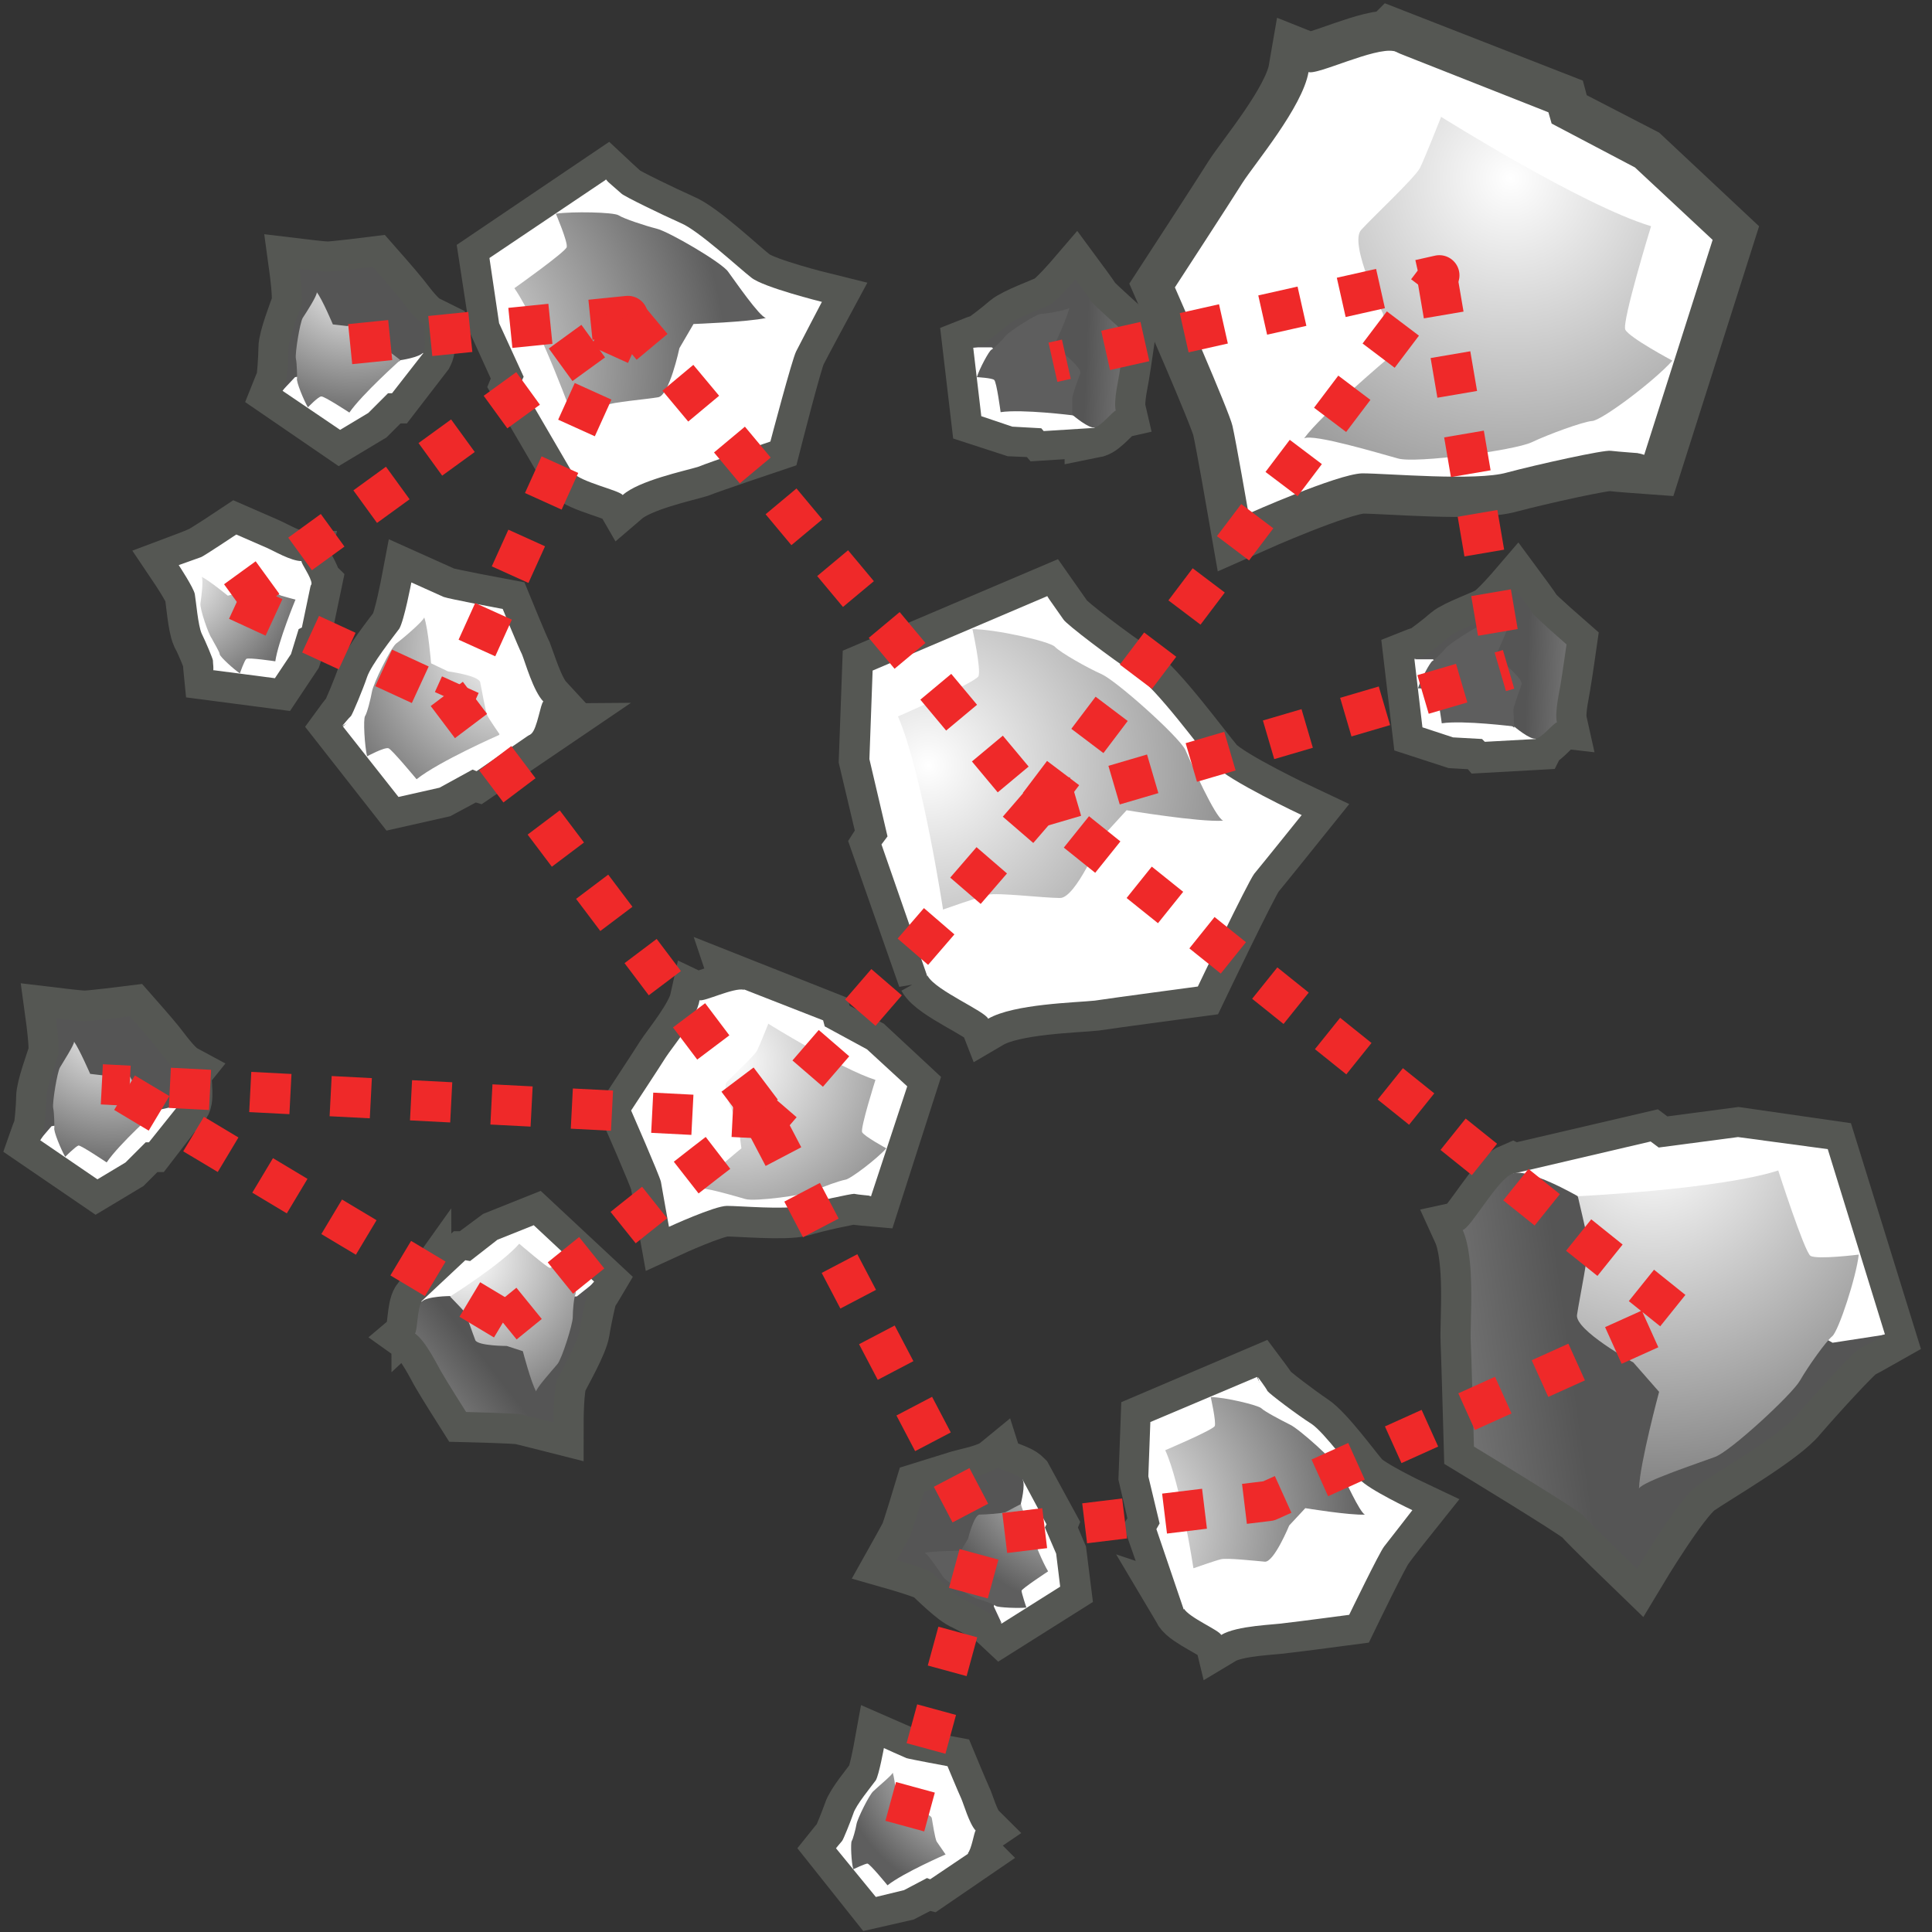 <svg xmlns="http://www.w3.org/2000/svg" width="48" height="48" xmlns:xlink="http://www.w3.org/1999/xlink"><rect width="100%" height="100%" fill="#333333" stroke="none"/><defs><radialGradient id="b" cx="39.827" cy="123.439" r="5.507" gradientUnits="userSpaceOnUse"><stop offset="0" stop-color="#fff"/><stop offset=".064" stop-color="#FDEED5"/><stop offset=".172" stop-color="#FBD395"/><stop offset=".262" stop-color="#F9BF66"/><stop offset=".331" stop-color="#F7B349"/><stop offset=".371" stop-color="#F7AF3E"/><stop offset=".691" stop-color="#EF7916"/><stop offset="1" stop-color="#A65416"/></radialGradient><linearGradient id="a" x1="37.807" x2="40.397" y1="128.381" y2="126.362" gradientUnits="userSpaceOnUse"><stop offset=".006" stop-color="#F7AF3E"/><stop offset="1" stop-color="#994410"/></linearGradient><radialGradient id="d" cx="3043.88" cy="7217.28" r="3.309" gradientTransform="matrix(-.989 .151 -.151 -.989 4115.845 6772.22)" gradientUnits="userSpaceOnUse"><stop offset="0" stop-color="#fff"/><stop offset=".064" stop-color="#FDEED5"/><stop offset=".172" stop-color="#FBD395"/><stop offset=".262" stop-color="#F9BF66"/><stop offset=".331" stop-color="#F7B349"/><stop offset=".371" stop-color="#F7AF3E"/><stop offset=".691" stop-color="#EF7916"/><stop offset="1" stop-color="#A65416"/></radialGradient><linearGradient id="c" x1="3042.666" x2="3044.223" y1="7220.249" y2="7219.036" gradientUnits="userSpaceOnUse" gradientTransform="matrix(-.989 .151 -.151 -.989 4115.845 6772.22)"><stop offset=".006" stop-color="#9a9a9a"/><stop offset="1" stop-color="#555"/></linearGradient><radialGradient id="f" cx="5361.921" cy="5016.79" r="3.308" gradientTransform="matrix(-.765 -.644 .644 -.765 906.786 7393.486)" gradientUnits="userSpaceOnUse"><stop offset="0" stop-color="#fff"/><stop offset=".064" stop-color="#FDEED5"/><stop offset=".172" stop-color="#FBD395"/><stop offset=".262" stop-color="#F9BF66"/><stop offset=".331" stop-color="#F7B349"/><stop offset=".371" stop-color="#F7AF3E"/><stop offset=".691" stop-color="#EF7916"/><stop offset="1" stop-color="#A65416"/></radialGradient><linearGradient id="e" x1="5360.706" x2="5362.262" y1="5019.758" y2="5018.545" gradientUnits="userSpaceOnUse" gradientTransform="matrix(-.765 -.644 .644 -.765 906.786 7393.486)"><stop offset=".006" stop-color="#F7AF3E"/><stop offset="1" stop-color="#994410"/></linearGradient><radialGradient id="g" cx="4238.554" cy="496.331" r="5.507" gradientTransform="matrix(.409 -.912 .912 .409 -2150.214 3757.324)" gradientUnits="userSpaceOnUse"><stop offset="0" stop-color="#fff"/><stop offset=".064" stop-color="#FDEED5"/><stop offset=".172" stop-color="#FBD395"/><stop offset=".262" stop-color="#F9BF66"/><stop offset=".331" stop-color="#F7B349"/><stop offset=".371" stop-color="#F7AF3E"/><stop offset=".691" stop-color="#EF7916"/><stop offset="1" stop-color="#A65416"/></radialGradient><radialGradient id="h" cx="-2083.664" cy="3695.694" r="5.507" gradientTransform="matrix(.424 .906 -.906 .424 4260.018 439.238)" gradientUnits="userSpaceOnUse"><stop offset="0" stop-color="#fff"/><stop offset="1" stop-color="#5e5e5e"/></radialGradient><radialGradient id="i" cx="4074.888" cy="6708.084" r="4.284" gradientTransform="matrix(-.988 -.156 .156 -.988 3003.856 7356.637)" gradientUnits="userSpaceOnUse"><stop offset="0" stop-color="#fff"/><stop offset=".064" stop-color="#FDEED5"/><stop offset=".172" stop-color="#FBD395"/><stop offset=".262" stop-color="#F9BF66"/><stop offset=".331" stop-color="#F7B349"/><stop offset=".371" stop-color="#F7AF3E"/><stop offset=".691" stop-color="#EF7916"/><stop offset="1" stop-color="#A65416"/></radialGradient><linearGradient x1="37.807" x2="40.397" y1="128.381" y2="126.362" xlink:href="#a" gradientUnits="userSpaceOnUse"/><radialGradient cx="39.827" cy="123.439" r="5.507" xlink:href="#b" gradientUnits="userSpaceOnUse"/><linearGradient x1="3042.666" x2="3044.223" y1="7220.249" y2="7219.036" xlink:href="#c" gradientUnits="userSpaceOnUse" gradientTransform="matrix(-.989 .151 -.151 -.989 4115.845 6772.22)"/><radialGradient cx="3043.88" cy="7217.28" r="3.309" xlink:href="#d" gradientUnits="userSpaceOnUse" gradientTransform="matrix(-.989 .151 -.151 -.989 4115.845 6772.22)"/><linearGradient x1="5360.706" x2="5362.262" y1="5019.758" y2="5018.545" xlink:href="#e" gradientUnits="userSpaceOnUse" gradientTransform="matrix(-.765 -.644 .644 -.765 906.786 7393.486)"/><radialGradient cx="5361.921" cy="5016.79" r="3.308" xlink:href="#f" gradientUnits="userSpaceOnUse" gradientTransform="matrix(-.765 -.644 .644 -.765 906.786 7393.486)"/><radialGradient cx="4238.554" cy="496.331" r="5.507" xlink:href="#g" gradientUnits="userSpaceOnUse" gradientTransform="matrix(.409 -.912 .912 .409 -2150.214 3757.324)"/><radialGradient cx="-2083.664" cy="3695.694" r="5.507" xlink:href="#h" gradientUnits="userSpaceOnUse" gradientTransform="matrix(.424 .906 -.906 .424 4260.018 439.238)"/><radialGradient cx="4074.888" cy="6708.084" r="4.284" xlink:href="#i" gradientUnits="userSpaceOnUse" gradientTransform="matrix(-.988 -.156 .156 -.988 3003.856 7356.637)"/><radialGradient cx="4238.554" cy="496.331" r="5.507" xlink:href="#g" gradientUnits="userSpaceOnUse" gradientTransform="matrix(.409 -.912 .912 .409 -2150.214 3757.324)"/><radialGradient cx="4074.888" cy="6708.084" r="4.284" xlink:href="#i" gradientUnits="userSpaceOnUse" gradientTransform="matrix(-.988 -.156 .156 -.988 3003.856 7356.637)"/><linearGradient x1="37.807" x2="40.397" y1="128.381" y2="126.362" xlink:href="#a" gradientUnits="userSpaceOnUse"/><radialGradient cx="39.827" cy="123.439" r="5.507" xlink:href="#b" gradientUnits="userSpaceOnUse"/><radialGradient cx="-2083.664" cy="3695.694" r="5.507" xlink:href="#h" gradientUnits="userSpaceOnUse" gradientTransform="matrix(.424 .906 -.906 .424 4260.018 439.238)"/><linearGradient x1="3042.666" x2="3044.223" y1="7220.249" y2="7219.036" xlink:href="#c" gradientUnits="userSpaceOnUse" gradientTransform="matrix(-.989 .151 -.151 -.989 4115.845 6772.22)"/><radialGradient cx="3043.88" cy="7217.28" r="3.309" xlink:href="#d" gradientUnits="userSpaceOnUse" gradientTransform="matrix(-.989 .151 -.151 -.989 4115.845 6772.22)"/><linearGradient x1="3042.666" x2="3044.223" y1="7220.249" y2="7219.036" xlink:href="#c" gradientUnits="userSpaceOnUse" gradientTransform="matrix(-.989 .151 -.151 -.989 4115.845 6772.22)"/><radialGradient cx="3043.88" cy="7217.28" r="3.309" xlink:href="#d" gradientUnits="userSpaceOnUse" gradientTransform="matrix(-.989 .151 -.151 -.989 4115.845 6772.22)"/><radialGradient cx="4074.888" cy="6708.084" r="4.284" xlink:href="#i" gradientUnits="userSpaceOnUse" gradientTransform="matrix(-.988 -.156 .156 -.988 3003.856 7356.637)"/><linearGradient x1="5360.706" x2="5362.262" y1="5019.758" y2="5018.545" xlink:href="#e" gradientUnits="userSpaceOnUse" gradientTransform="matrix(-.765 -.644 .644 -.765 906.786 7393.486)"/><radialGradient cx="5361.921" cy="5016.79" r="3.308" xlink:href="#f" gradientUnits="userSpaceOnUse" gradientTransform="matrix(-.765 -.644 .644 -.765 906.786 7393.486)"/><radialGradient cx="4074.888" cy="6708.084" r="4.284" xlink:href="#i" gradientUnits="userSpaceOnUse" gradientTransform="matrix(-.988 -.156 .156 -.988 3003.856 7356.637)"/><linearGradient x1="37.807" x2="40.397" y1="128.381" y2="126.362" xlink:href="#a" gradientUnits="userSpaceOnUse"/><radialGradient cx="39.827" cy="123.439" r="5.507" xlink:href="#b" gradientUnits="userSpaceOnUse"/><linearGradient x1="5360.706" x2="5362.262" y1="5019.758" y2="5018.545" xlink:href="#e" gradientUnits="userSpaceOnUse" gradientTransform="matrix(-.765 -.644 .644 -.765 906.786 7393.486)"/><radialGradient cx="5361.921" cy="5016.79" r="3.308" xlink:href="#f" gradientUnits="userSpaceOnUse" gradientTransform="matrix(-.765 -.644 .644 -.765 906.786 7393.486)"/><radialGradient cx="4238.554" cy="496.331" r="5.507" xlink:href="#g" gradientUnits="userSpaceOnUse" gradientTransform="matrix(.409 -.912 .912 .409 -2150.214 3757.324)"/><radialGradient cx="-2083.664" cy="3695.694" r="5.507" xlink:href="#h" gradientUnits="userSpaceOnUse" gradientTransform="matrix(.424 .906 -.906 .424 4260.018 439.238)"/><linearGradient x1="37.807" x2="40.397" y1="128.381" y2="126.362" xlink:href="#a" gradientUnits="userSpaceOnUse"/><radialGradient cx="39.827" cy="123.439" r="5.507" xlink:href="#b" gradientUnits="userSpaceOnUse"/><linearGradient x1="3042.666" x2="3044.223" y1="7220.249" y2="7219.036" xlink:href="#c" gradientUnits="userSpaceOnUse" gradientTransform="matrix(-.989 .151 -.151 -.989 4115.845 6772.22)"/><radialGradient cx="3043.88" cy="7217.28" r="3.309" xlink:href="#d" gradientUnits="userSpaceOnUse" gradientTransform="matrix(-.989 .151 -.151 -.989 4115.845 6772.22)"/><linearGradient x1="5360.706" x2="5362.262" y1="5019.758" y2="5018.545" xlink:href="#e" gradientUnits="userSpaceOnUse" gradientTransform="matrix(-.765 -.644 .644 -.765 906.786 7393.486)"/><radialGradient cx="5361.921" cy="5016.79" r="3.308" xlink:href="#f" gradientUnits="userSpaceOnUse" gradientTransform="matrix(-.765 -.644 .644 -.765 906.786 7393.486)"/><radialGradient cx="4238.554" cy="496.331" r="5.507" xlink:href="#g" gradientUnits="userSpaceOnUse" gradientTransform="matrix(.409 -.912 .912 .409 -2150.214 3757.324)"/><radialGradient cx="-2083.664" cy="3695.694" r="5.507" xlink:href="#h" gradientUnits="userSpaceOnUse" gradientTransform="matrix(.424 .906 -.906 .424 4260.018 439.238)"/><radialGradient cx="4074.888" cy="6708.084" r="4.284" xlink:href="#i" gradientUnits="userSpaceOnUse" gradientTransform="matrix(-.988 -.156 .156 -.988 3003.856 7356.637)"/><linearGradient x1="3042.666" x2="3044.223" y1="7220.249" y2="7219.036" xlink:href="#c" gradientUnits="userSpaceOnUse" gradientTransform="matrix(-.989 .151 -.151 -.989 4115.845 6772.22)"/><radialGradient cx="3043.88" cy="7217.28" r="3.309" xlink:href="#d" gradientUnits="userSpaceOnUse" gradientTransform="matrix(-.989 .151 -.151 -.989 4115.845 6772.22)"/><radialGradient cx="4074.888" cy="6708.084" r="4.284" xlink:href="#i" gradientUnits="userSpaceOnUse" gradientTransform="matrix(-.988 -.156 .156 -.988 3003.856 7356.637)"/><linearGradient x1="3042.666" x2="3044.223" y1="7220.249" y2="7219.036" xlink:href="#c" gradientUnits="userSpaceOnUse" gradientTransform="matrix(-.989 .151 -.151 -.989 4115.845 6772.22)"/><radialGradient cx="3043.88" cy="7217.28" r="3.309" xlink:href="#d" gradientUnits="userSpaceOnUse" gradientTransform="matrix(-.989 .151 -.151 -.989 4115.845 6772.22)"/><radialGradient cx="4074.888" cy="6708.084" r="4.284" xlink:href="#i" gradientUnits="userSpaceOnUse" gradientTransform="matrix(-.988 -.156 .156 -.988 3003.856 7356.637)"/><radialGradient cx="4074.888" cy="6708.084" r="4.284" xlink:href="#i" gradientUnits="userSpaceOnUse" gradientTransform="matrix(-.988 -.156 .156 -.988 3003.856 7356.637)"/><radialGradient cx="4074.888" cy="6708.084" r="4.284" xlink:href="#i" gradientUnits="userSpaceOnUse" gradientTransform="matrix(-.988 -.156 .156 -.988 3003.856 7356.637)"/><radialGradient id="E" cx="4074.888" cy="6708.084" r="4.284" xlink:href="#h" gradientUnits="userSpaceOnUse" gradientTransform="matrix(.435 -1.872 1.872 .435 -14320.323 4719.292)"/><radialGradient cx="4074.888" cy="6708.084" r="4.284" xlink:href="#i" gradientUnits="userSpaceOnUse" gradientTransform="matrix(-.988 -.156 .156 -.988 3003.856 7356.637)"/><radialGradient id="D" cx="4074.888" cy="6708.084" r="4.284" xlink:href="#h" gradientUnits="userSpaceOnUse" gradientTransform="matrix(-.698 .487 -.487 -.698 6115.443 2712.008)"/><linearGradient x1="3042.666" x2="3044.223" y1="7220.249" y2="7219.036" xlink:href="#c" gradientUnits="userSpaceOnUse" gradientTransform="matrix(-.989 .151 -.151 -.989 4115.845 6772.22)"/><radialGradient cx="3043.88" cy="7217.28" r="3.309" xlink:href="#d" gradientUnits="userSpaceOnUse" gradientTransform="matrix(-.989 .151 -.151 -.989 4115.845 6772.22)"/><radialGradient id="C" cx="3043.88" cy="7217.28" r="3.309" xlink:href="#h" gradientUnits="userSpaceOnUse" gradientTransform="matrix(-.317 1.188 -1.188 -.317 9566.142 -1292.357)"/><linearGradient id="B" x1="3042.666" x2="3044.223" y1="7220.249" y2="7219.036" xlink:href="#c" gradientUnits="userSpaceOnUse" gradientTransform="matrix(-.317 1.188 -1.188 -.317 9566.142 -1292.357)"/><radialGradient cx="4074.888" cy="6708.084" r="4.284" xlink:href="#i" gradientUnits="userSpaceOnUse" gradientTransform="matrix(-.988 -.156 .156 -.988 3003.856 7356.637)"/><linearGradient x1="3042.666" x2="3044.223" y1="7220.249" y2="7219.036" xlink:href="#c" gradientUnits="userSpaceOnUse" gradientTransform="matrix(-.989 .151 -.151 -.989 4115.845 6772.22)"/><radialGradient cx="3043.88" cy="7217.28" r="3.309" xlink:href="#d" gradientUnits="userSpaceOnUse" gradientTransform="matrix(-.989 .151 -.151 -.989 4115.845 6772.22)"/><radialGradient id="z" cx="3043.88" cy="7217.28" r="3.309" xlink:href="#h" gradientUnits="userSpaceOnUse" gradientTransform="matrix(-1.216 .186 -.186 -1.216 5052.637 8216.633)"/><linearGradient id="y" x1="3042.666" x2="3044.223" y1="7220.249" y2="7219.036" xlink:href="#c" gradientUnits="userSpaceOnUse" gradientTransform="matrix(-1.216 .186 -.186 -1.216 5052.637 8216.633)"/><radialGradient cx="4074.888" cy="6708.084" r="4.284" xlink:href="#i" gradientUnits="userSpaceOnUse" gradientTransform="matrix(-.988 -.156 .156 -.988 3003.856 7356.637)"/><radialGradient id="x" cx="4074.888" cy="6708.084" r="4.284" xlink:href="#h" gradientUnits="userSpaceOnUse" gradientTransform="matrix(-1.215 -.192 .192 -1.215 3675.639 8948.855)"/><radialGradient cx="-2083.664" cy="3695.694" r="5.507" xlink:href="#h" gradientUnits="userSpaceOnUse" gradientTransform="matrix(.424 .906 -.906 .424 4260.018 439.238)"/><radialGradient id="w" cx="-2083.664" cy="3695.694" r="5.507" xlink:href="#h" gradientUnits="userSpaceOnUse" gradientTransform="matrix(.522 1.114 -1.114 .522 5222.845 418.423)"/><radialGradient cx="4238.554" cy="496.331" r="5.507" xlink:href="#g" gradientUnits="userSpaceOnUse" gradientTransform="matrix(.409 -.912 .912 .409 -2150.214 3757.324)"/><radialGradient id="v" cx="4238.554" cy="496.331" r="5.507" xlink:href="#h" gradientUnits="userSpaceOnUse" gradientTransform="matrix(.503 -1.122 1.122 .503 -2661.573 4543.759)"/><linearGradient x1="5360.706" x2="5362.262" y1="5019.758" y2="5018.545" xlink:href="#e" gradientUnits="userSpaceOnUse" gradientTransform="matrix(-.765 -.644 .644 -.765 906.786 7393.486)"/><radialGradient cx="5361.921" cy="5016.79" r="3.308" xlink:href="#f" gradientUnits="userSpaceOnUse" gradientTransform="matrix(-.765 -.644 .644 -.765 906.786 7393.486)"/><radialGradient id="u" cx="5361.921" cy="5016.79" r="3.308" xlink:href="#h" gradientUnits="userSpaceOnUse" gradientTransform="matrix(-.94 -.792 .792 -.94 1092.609 8977.305)"/><linearGradient id="t" x1="5360.706" x2="5362.262" y1="5019.758" y2="5018.545" xlink:href="#c" gradientUnits="userSpaceOnUse" gradientTransform="matrix(-.94 -.792 .792 -.94 1092.609 8977.305)"/><linearGradient x1="3042.666" x2="3044.223" y1="7220.249" y2="7219.036" xlink:href="#c" gradientUnits="userSpaceOnUse" gradientTransform="matrix(-.989 .151 -.151 -.989 4115.845 6772.22)"/><radialGradient cx="3043.88" cy="7217.28" r="3.309" xlink:href="#d" gradientUnits="userSpaceOnUse" gradientTransform="matrix(-.989 .151 -.151 -.989 4115.845 6772.22)"/><radialGradient id="s" cx="3043.88" cy="7217.28" r="3.309" xlink:href="#h" gradientUnits="userSpaceOnUse" gradientTransform="matrix(-1.216 .186 -.186 -1.216 5046.607 8235.254)"/><linearGradient id="r" x1="3042.666" x2="3044.223" y1="7220.249" y2="7219.036" xlink:href="#c" gradientUnits="userSpaceOnUse" gradientTransform="matrix(-1.216 .186 -.186 -1.216 5046.607 8235.254)"/><linearGradient x1="37.807" x2="40.397" y1="128.381" y2="126.362" xlink:href="#a" gradientUnits="userSpaceOnUse"/><radialGradient cx="39.827" cy="123.439" r="5.507" xlink:href="#b" gradientUnits="userSpaceOnUse"/><radialGradient id="q" cx="39.827" cy="123.439" r="5.507" xlink:href="#h" gradientUnits="userSpaceOnUse" gradientTransform="matrix(.881 0 0 .881 -23.498 -77.489)"/><linearGradient id="p" x1="37.807" x2="40.397" y1="128.381" y2="126.362" xlink:href="#c" gradientUnits="userSpaceOnUse" gradientTransform="matrix(.881 0 0 .881 -23.498 -77.489)"/><radialGradient cx="-2083.664" cy="3695.694" r="5.507" xlink:href="#h" gradientUnits="userSpaceOnUse" gradientTransform="matrix(.424 .906 -.906 .424 4260.018 439.238)"/><radialGradient id="o" cx="-2083.664" cy="3695.694" r="5.507" xlink:href="#h" gradientUnits="userSpaceOnUse" gradientTransform="matrix(1.019 2.175 -2.175 1.019 10198.966 770.431)"/><radialGradient cx="4238.554" cy="496.331" r="5.507" xlink:href="#g" gradientUnits="userSpaceOnUse" gradientTransform="matrix(.409 -.912 .912 .409 -2150.214 3757.324)"/><radialGradient id="n" cx="4238.554" cy="496.331" r="5.507" xlink:href="#h" gradientUnits="userSpaceOnUse" gradientTransform="matrix(.825 -1.839 1.839 .825 -4386.433 7404.205)"/><linearGradient x1="5360.706" x2="5362.262" y1="5019.758" y2="5018.545" xlink:href="#e" gradientUnits="userSpaceOnUse" gradientTransform="matrix(-.765 -.644 .644 -.765 906.786 7393.486)"/><radialGradient cx="5361.921" cy="5016.79" r="3.308" xlink:href="#f" gradientUnits="userSpaceOnUse" gradientTransform="matrix(-.765 -.644 .644 -.765 906.786 7393.486)"/><radialGradient id="m" cx="5361.921" cy="5016.79" r="3.308" xlink:href="#h" gradientUnits="userSpaceOnUse" gradientTransform="matrix(-.94 -.792 .792 -.94 1103.569 8985.036)"/><linearGradient id="l" x1="5360.706" x2="5362.262" y1="5019.758" y2="5018.545" xlink:href="#c" gradientUnits="userSpaceOnUse" gradientTransform="matrix(-.94 -.792 .792 -.94 1103.569 8985.036)"/><linearGradient x1="37.807" x2="40.397" y1="128.381" y2="126.362" xlink:href="#a" gradientUnits="userSpaceOnUse"/><radialGradient cx="39.827" cy="123.439" r="5.507" xlink:href="#b" gradientUnits="userSpaceOnUse"/><radialGradient id="k" cx="39.827" cy="123.439" r="5.507" xlink:href="#h" gradientUnits="userSpaceOnUse" gradientTransform="matrix(1.777 1.026 -1.026 1.777 96.953 -231.878)"/><linearGradient id="j" x1="37.807" x2="40.397" y1="128.381" y2="126.362" xlink:href="#c" gradientUnits="userSpaceOnUse" gradientTransform="matrix(1.777 1.026 -1.026 1.777 96.953 -231.878)"/><radialGradient cx="4074.888" cy="6708.084" r="4.284" xlink:href="#i" gradientUnits="userSpaceOnUse" gradientTransform="matrix(-.988 -.156 .156 -.988 3003.856 7356.637)"/><radialGradient id="A" cx="4074.888" cy="6708.084" r="4.284" xlink:href="#h" gradientUnits="userSpaceOnUse" gradientTransform="matrix(-.847 -.134 .134 -.847 2577.025 6271.342)"/></defs><g><path fill="none" stroke="#555753" stroke-width="1.5" d="M37.57 29.16c-.38.16-1.03 1.35-1.23 1.4.32.7.18 2.26.2 2.74.02.48.08 2.64.08 2.64s2.47 1.5 2.7 1.7c.2.23 1.35 1.34 1.35 1.34s1.05-1.75 1.48-2.06c.43-.3 2.08-1.25 2.5-1.77.43-.5 1.43-1.6 1.55-1.64.1-.05.63-.35.63-.35l-1.42-4.58-2.22-.32-1.97.26-.2-.15-3.43.8z"/><path fill="#fff" d="M43.18 28.25l2.23.3 1.42 4.6-2.04.68-7.2-4.67 3.42-.8.2.15z"/><path fill="url(#j)" d="M39.2 29.72s-1.24-.72-1.63-.56c-.38.16-1.03 1.35-1.23 1.4.32.7.18 2.26.2 2.74.02.48.08 2.64.08 2.64s2.47 1.5 2.7 1.7c.2.23 1.35 1.34 1.35 1.34s1.05-1.75 1.48-2.06c.43-.3 2.08-1.25 2.5-1.77.43-.5 1.43-1.6 1.55-1.64.1-.05.63-.35.63-.35l-1.3.2-6.33-3.63z"/><path fill="url(#k)" d="M39.2 29.72s3.52-.17 4.98-.64c0 0 .65 2.02.8 2.12.16.1 1.2-.03 1.2-.03-.06.55-.5 1.9-.66 2.03-.15.12-.6.75-.8 1.1-.2.35-1.75 1.78-2.12 1.9-.37.14-1.77.6-1.88.78.02-.62.5-2.4.5-2.4l-.64-.73s-1.45-.8-1.4-1.18c.06-.4.3-1.56.28-1.8-.04-.22-.26-1.15-.26-1.15z"/><path fill="none" stroke="#555753" stroke-width="1.5" d="M38.16 18.36c.15-.03.45-.42.52-.42-.06-.27.08-.82.1-1 .03-.16.14-.93.14-.93s-.78-.68-.84-.77c-.06-.1-.4-.56-.4-.56s-.48.56-.65.64c-.17.1-.82.33-1 .48-.18.16-.6.48-.65.5-.05 0-.25.08-.25.08l.2 1.7.8.26.7.04.06.07 1.26-.07z"/><path fill="#fff" d="M36.1 18.32l-.76-.25-.2-1.7.76-.13 2.26 2.12-1.27.07-.07-.07z"/><path fill="url(#l)" d="M37.62 18.05s.4.34.54.3c.15-.02.45-.4.52-.4-.06-.28.08-.83.1-1 .03-.17.14-.94.14-.94s-.78-.68-.84-.77c-.06-.1-.4-.56-.4-.56s-.48.56-.65.64c-.17.1-.82.33-1 .48-.18.16-.6.48-.65.5-.05 0-.25.08-.25.08h.47l2.02 1.7z"/><path fill="url(#m)" d="M37.62 18.05s-1.26-.16-1.8-.08c0 0-.1-.76-.16-.8-.05-.05-.43-.07-.43-.07.06-.2.3-.65.36-.68.06-.03.26-.23.35-.34.1-.1.73-.52.87-.54.14-.02.67-.1.72-.16-.05.22-.33.83-.33.83l.2.3s.45.37.4.5c-.04.14-.2.54-.2.63 0 .08.02.42.02.42z"/><path fill="none" stroke="#555753" stroke-width="1.5" d="M23.05 24.25c.2.36 1.42.87 1.5 1.06.63-.37 2.18-.4 2.65-.45.46-.07 2.56-.35 2.56-.35s1.23-2.57 1.4-2.8c.2-.24 1.18-1.46 1.18-1.46s-1.83-.86-2.17-1.24c-.34-.4-1.43-1.9-1.98-2.27-.56-.36-1.7-1.23-1.77-1.35-.07-.1-.4-.57-.4-.57l-4.35 1.85-.08 2.2.45 1.9-.14.22 1.15 3.28z"/><path fill="#fff" d="M21.6 18.86l.08-2.2 4.34-1.85.87 1.93-3.85 7.52-1.14-3.28.15-.2z"/><path fill="#fff" d="M23.43 22.6s-.58 1.3-.38 1.65c.2.36 1.42.87 1.5 1.06.64-.37 2.18-.4 2.65-.45.46-.07 2.56-.35 2.56-.35s1.23-2.57 1.4-2.8c.2-.24 1.18-1.46 1.18-1.46s-1.83-.86-2.17-1.24c-.34-.4-1.43-1.9-1.98-2.27-.55-.36-1.7-1.23-1.77-1.35-.07-.1-.4-.57-.4-.57l.3 1.25-2.9 6.55z"/><path fill="url(#n)" d="M23.43 22.6s-.52-3.42-1.12-4.8c0 0 1.92-.84 2-1 .07-.17-.15-1.17-.15-1.17.55 0 1.92.3 2.05.44.13.14.8.52 1.16.68.36.16 1.9 1.53 2.08 1.88.15.35.74 1.68.94 1.76-.6.04-2.4-.26-2.4-.26l-.64.7s-.63 1.5-1.02 1.48c-.4 0-1.56-.14-1.78-.08-.22.05-1.1.36-1.1.36z"/><path fill="none" stroke="#555753" stroke-width="2" d="M34.63 1.27c-.48-.1-1.9.6-2.12.52-.15.87-1.34 2.28-1.64 2.75-.3.48-1.68 2.6-1.68 2.6s1.36 3.1 1.43 3.44c.08.34.4 2.18.4 2.18s2.2-.98 2.82-1c.62 0 2.84.2 3.6-.02.75-.2 2.42-.57 2.58-.54.15.02.84.07.84.07l1.7-5.35-1.92-1.8-2.07-1.07-.08-.3-3.84-1.5z"/><path fill="#fff" d="M40.62 4.16l1.93 1.8-1.7 5.34-2.43-.7-3.8-9.33 3.85 1.52.08.28z"/><path fill="#fff" d="M35.8 2.9s-.7-1.52-1.17-1.63c-.48-.1-1.9.6-2.12.52-.15.87-1.34 2.28-1.64 2.75-.3.48-1.68 2.6-1.68 2.6s1.36 3.1 1.43 3.44c.08.34.4 2.18.4 2.18s2.2-.98 2.82-1c.62 0 2.84.2 3.6-.02.75-.2 2.42-.57 2.58-.54.15.02.84.07.84.07l-1.37-.7-3.66-7.7z"/><path fill="url(#o)" d="M35.8 2.9s3.5 2.2 5.22 2.72c0 0-.73 2.38-.64 2.57.1.2 1.17.77 1.17.77-.44.5-1.77 1.5-2 1.5-.23.02-1.08.33-1.5.53-.43.2-2.88.53-3.32.4-.44-.12-2.1-.62-2.33-.5.44-.6 2.1-2 2.1-2l-.14-1.1s-.86-1.74-.54-2.08c.3-.33 1.34-1.3 1.46-1.54.12-.24.53-1.28.53-1.28z"/><path fill="none" stroke="#555753" stroke-width="1.5" d="M10.47 32.35c-.1.14-.1.72-.16.78.28.2.56.8.67.98.1.18.6.97.6.97s1.24.03 1.37.06c.13.03.8.2.8.2s0-.87.1-1.08c.1-.2.5-.9.55-1.2.04-.28.18-.9.2-.94.04-.04.17-.26.17-.26l-1.5-1.4-.9.36-.7.52h-.1l-1.1 1.03z"/><path fill="#fff" d="M12.36 30.8l.9-.36 1.5 1.4-.6.7-3.7-.2 1.1-1.03.12.02z"/><path fill="url(#p)" d="M11.2 32.2s-.62 0-.73.15c-.1.14-.1.72-.16.78.28.2.56.8.67.98.1.18.6.97.6.97s1.24.03 1.37.06c.13.03.8.2.8.2s0-.87.1-1.08c.1-.2.5-.9.55-1.2.04-.28.18-.9.2-.94.04-.04.17-.26.17-.26l-.44.35H11.2z"/><path fill="url(#q)" d="M11.2 32.2s1.27-.8 1.7-1.3c0 0 .7.6.76.6.08 0 .44-.25.44-.25.1.22.23.8.2.9-.04.07-.07.4-.07.58 0 .17-.27 1.03-.38 1.16-.1.12-.53.6-.53.68-.13-.23-.33-1-.33-1l-.4-.13s-.7 0-.78-.14c-.06-.15-.22-.64-.28-.72-.06-.07-.35-.37-.35-.37z"/><path fill="none" stroke="#555753" stroke-width="1.5" d="M4.5 27.37c.07-.13-.02-.62.02-.68-.24-.13-.56-.6-.67-.73-.1-.13-.62-.72-.62-.72s-1.03.13-1.14.12c-.12 0-.7-.07-.7-.07s.1.73.06.9c-.06.2-.3.84-.3 1.08 0 .24-.05.76-.07.8-.03.05-.1.25-.1.25l1.42.97.7-.42.5-.5h.1l.77-1z"/><path fill="#fff" d="M3.12 28.88l-.7.42L1 28.33l.4-.65 3.1-.3-.8 1h-.08z"/><path fill="url(#r)" d="M3.9 27.58s.52-.08.6-.2c.07-.14-.02-.63.02-.7-.24-.1-.56-.58-.67-.7-.1-.14-.62-.73-.62-.73s-1.03.13-1.14.12c-.12 0-.7-.07-.7-.07s.1.73.06.9c-.06.2-.3.84-.3 1.08 0 .24-.05.76-.07.8-.03.05-.1.25-.1.25l.3-.35 2.6-.4z"/><path fill="url(#s)" d="M3.9 27.58s-.94.84-1.25 1.3c0 0-.64-.43-.7-.42-.07.02-.33.28-.33.28-.1-.17-.3-.65-.27-.72 0-.07 0-.35-.03-.5-.02-.13.1-.88.17-1s.36-.57.35-.64c.13.18.4.8.4.8l.34.04s.57-.1.65.03c.07.12.26.5.32.56.07.06.34.28.34.28z"/><path fill="none" stroke="#555753" stroke-width="1.5" d="M27.2 10.62c.15-.03.45-.4.52-.42-.06-.26.08-.8.1-.98.03-.17.14-.94.14-.94s-.78-.7-.84-.78c-.06-.1-.4-.56-.4-.56s-.48.56-.65.64c-.17.08-.82.32-1 .47-.18.16-.6.48-.65.5-.05 0-.25.08-.25.08l.2 1.7.8.26.7.03.06.07 1.27-.08z"/><path fill="#fff" d="M25.15 10.6l-.77-.26-.2-1.7.76-.13 2.26 2.12-1.27.08-.06-.07z"/><path fill="url(#t)" d="M26.66 10.32s.4.34.54.3c.15-.03.45-.4.52-.42-.06-.26.08-.8.1-.98.03-.17.14-.94.14-.94s-.78-.7-.84-.78c-.06-.1-.4-.56-.4-.56s-.48.56-.65.64c-.17.08-.82.32-1 .47-.18.16-.6.48-.65.5-.05 0-.25.08-.25.08h.47l2.02 1.7z"/><path fill="url(#u)" d="M26.66 10.32s-1.26-.16-1.8-.08c0 0-.1-.76-.16-.8-.05-.05-.43-.07-.43-.07.06-.2.3-.65.36-.68.07-.04.27-.24.36-.35.08-.1.72-.52.86-.54.14 0 .67-.1.72-.15-.05.22-.33.83-.33.83l.18.3s.46.36.42.5c-.05.13-.2.53-.2.62 0 .08 0 .42 0 .42z"/><path fill="none" stroke="#555753" stroke-width="1.5" d="M29.4 39.97c.13.22.88.53.92.65.4-.24 1.34-.25 1.63-.3.28-.03 1.56-.2 1.56-.2s.76-1.57.87-1.7c.1-.15.7-.9.7-.9s-1.1-.52-1.3-.76c-.2-.23-.88-1.16-1.22-1.38-.33-.22-1.03-.75-1.07-.82-.04-.07-.25-.35-.25-.35l-2.65 1.13-.05 1.35.27 1.16-.08.13.7 2z"/><path fill="#fff" d="M28.53 36.68l.05-1.35 2.65-1.12.53 1.18-2.35 4.6-.68-2 .08-.14z"/><path fill="#fff" d="M29.65 38.96s-.35.8-.24 1c.13.23.88.54.93.66.4-.24 1.33-.25 1.62-.3.28-.03 1.56-.2 1.56-.2s.76-1.57.87-1.7c.12-.15.7-.9.7-.9s-1.1-.52-1.3-.76c-.2-.23-.88-1.16-1.2-1.38-.35-.22-1.05-.75-1.1-.82-.03-.07-.24-.35-.24-.35l.2.77-1.78 4z"/><path fill="url(#v)" d="M29.65 38.96s-.32-2.1-.7-2.93c0 0 1.18-.5 1.23-.6.04-.1-.1-.72-.1-.72.34 0 1.18.2 1.26.28.08.08.5.3.7.4.23.1 1.17.95 1.27 1.16.1.2.47 1.02.6 1.08-.38.02-1.48-.16-1.48-.16l-.4.43s-.37.9-.6.9c-.24-.02-.96-.1-1.1-.06-.13.03-.67.22-.67.22z"/><path fill="none" stroke="#555753" stroke-width="1.5" d="M18.47 24.6c-.24-.06-.97.3-1.08.26-.1.45-.7 1.17-.86 1.42-.15.24-.86 1.32-.86 1.32s.7 1.6.74 1.77c.03.18.2 1.12.2 1.12s1.13-.52 1.44-.52c.32 0 1.45.1 1.84 0 .38-.12 1.24-.3 1.32-.3.08.02.43.05.43.05l.88-2.74-1-.93-1.05-.55-.04-.15-1.97-.78z"/><path fill="#fff" d="M21.54 26.07l1 .92-.9 2.73-1.23-.37-1.93-4.77 1.97.77.04.15z"/><path fill="#fff" d="M19.08 25.43s-.36-.78-.6-.84c-.25-.06-.98.3-1.1.26-.07.45-.68 1.17-.84 1.42-.15.24-.86 1.32-.86 1.32s.7 1.6.74 1.77c.03.18.2 1.12.2 1.12s1.13-.52 1.44-.52c.32 0 1.45.1 1.84 0 .38-.12 1.24-.3 1.32-.3.08.02.43.05.43.05l-.7-.35-1.87-3.95z"/><path fill="url(#w)" d="M19.08 25.43s1.8 1.12 2.67 1.4c0 0-.38 1.2-.33 1.3.05.1.6.4.6.4-.23.26-.9.77-1.02.78-.12.02-.56.17-.78.28-.22.1-1.47.27-1.7.2-.22-.06-1.07-.32-1.2-.26.24-.3 1.1-1 1.1-1l-.08-.6s-.44-.87-.28-1.05c.16-.17.68-.65.75-.78.07-.14.28-.67.28-.67z"/><path fill="none" stroke="#555753" stroke-width="1.5" d="M13.2 18.23c.15-.13.23-.76.3-.8-.24-.26-.45-.97-.53-1.17-.1-.2-.48-1.13-.48-1.13s-1.34-.25-1.47-.3c-.13-.06-.8-.36-.8-.36s-.18.95-.3 1.15c-.15.2-.7.9-.8 1.2-.1.3-.36.92-.4.97-.04.03-.2.25-.2.25L9.9 19.8l1.02-.23.82-.44.1.03 1.37-.93z"/><path fill="#fff" d="M10.92 19.57l-1.02.23-1.38-1.75.77-.65 3.9.83-1.35.93-.1-.04z"/><path fill="#fff" d="M12.4 18.26s.67.1.8-.03c.15-.13.23-.76.3-.8-.25-.26-.45-.97-.53-1.17-.1-.2-.48-1.13-.48-1.13s-1.34-.25-1.47-.3c-.13-.06-.8-.36-.8-.36s-.18.95-.3 1.15c-.15.2-.7.9-.8 1.2-.1.3-.36.92-.4.97-.04.03-.22.25-.22.25l.55-.3 3.36.5z"/><path fill="url(#x)" d="M12.4 18.26s-1.5.66-2.05 1.1c0 0-.63-.76-.7-.77-.1-.03-.53.2-.53.2-.06-.25-.1-.92-.05-1 .05-.07.14-.43.17-.6.03-.2.46-1.08.6-1.2.14-.1.67-.55.7-.65.1.28.17 1.14.17 1.14l.42.2s.76.1.8.27c.04.18.13.73.18.83.05.1.3.46.3.46z"/><path fill="none" stroke="#555753" stroke-width="1.5" d="M10.52 8.75c.08-.13 0-.62.03-.68-.24-.12-.56-.6-.67-.72-.1-.13-.62-.72-.62-.72s-1.03.13-1.14.12c-.1 0-.68-.07-.68-.07s.1.73.05.9c-.07.2-.32.84-.32 1.07 0 .24-.04.77-.06.82-.02.04-.1.24-.1.24l1.43.98.7-.42.5-.5h.1l.77-1z"/><path fill="#fff" d="M9.15 10.26l-.7.42-1.43-.97.42-.64 3.08-.3-.78 1h-.1z"/><path fill="url(#y)" d="M9.94 8.95s.5-.07.58-.2c.08-.13 0-.62.03-.68-.24-.12-.56-.6-.67-.72-.1-.13-.62-.72-.62-.72s-1.03.13-1.14.12c-.1 0-.68-.07-.68-.07s.1.73.05.9c-.07.2-.32.84-.32 1.07 0 .24-.04.77-.06.82-.02.04-.1.24-.1.24l.32-.34 2.6-.4z"/><path fill="url(#z)" d="M9.94 8.95s-.95.85-1.26 1.3c0 0-.64-.42-.7-.4-.07 0-.33.27-.33.27-.1-.17-.3-.65-.27-.72 0-.07 0-.35-.03-.5-.02-.13.1-.88.17-1 .08-.12.37-.57.35-.64.14.18.4.8.4.8l.35.04s.58-.1.66.02c.07.13.26.5.32.57.07.04.34.25.34.25z"/><path fill="none" stroke="#555753" stroke-width="1.5" d="M24.05 46.05c.1-.1.15-.53.2-.57-.17-.17-.3-.67-.37-.8-.07-.15-.34-.8-.34-.8s-.92-.17-1-.2c-.1-.04-.58-.25-.58-.25s-.12.66-.2.8c-.1.14-.5.62-.56.83-.07.2-.25.65-.28.68-.03.03-.15.18-.15.18l.97 1.22.7-.16.58-.3.08.02.95-.65z"/><path fill="#fff" d="M20.77 45.92l.54-.45 2.75.58-.95.64-.08-.03-.57.3-.7.17z"/><path fill="#fff" d="M23.5 46.07s.44.07.54-.02c.1-.1.16-.53.2-.57-.16-.17-.3-.67-.36-.8-.07-.15-.34-.8-.34-.8s-.92-.17-1.02-.2c-.1-.04-.56-.25-.56-.25s-.12.66-.2.8c-.1.14-.5.62-.56.83-.07.2-.25.65-.28.68-.03.03-.15.18-.15.18l.37-.2 2.35.35z"/><path fill="url(#A)" d="M23.5 46.07s-1.06.46-1.45.77c0 0-.44-.54-.5-.54-.05 0-.35.14-.35.14-.05-.17-.07-.64-.04-.7.03-.04.1-.3.12-.42.02-.13.32-.74.42-.82.1-.1.47-.4.48-.46.06.2.12.8.12.8l.3.13s.52.07.55.2c.02.12.08.5.12.58.04.06.22.32.22.32z"/><path fill="none" stroke="#555753" stroke-width="1.5" d="M25.4 36.75c-.1-.12-.57-.23-.6-.3-.22.18-.77.28-.94.33-.16.05-.9.28-.9.28s-.3 1-.35 1.1c-.05.1-.33.6-.33.6s.7.2.86.3c.14.13.63.62.85.7.2.1.68.36.7.4.04.03.2.18.2.18l1.46-.92-.1-.8-.28-.66.04-.1-.6-1.1z"/><path fill="#fff" d="M26.24 38.6l.1.82-1.46.92-.43-.64.95-2.95.6 1.12-.04.08z"/><path fill="url(#B)" d="M25.36 37.37s.13-.5.04-.62c-.1-.12-.57-.23-.6-.3-.22.18-.77.28-.94.33-.16.05-.9.28-.9.28s-.3 1-.35 1.1c-.05.1-.33.6-.33.6s.7.2.86.3c.14.13.63.62.85.7.2.1.68.36.7.4.04.03.2.18.2.18l-.2-.43.68-2.53z"/><path fill="url(#C)" d="M25.36 37.37s.4 1.2.68 1.67c0 0-.64.42-.66.48 0 .06.12.42.12.42-.2.02-.7 0-.76-.04-.06-.05-.32-.14-.46-.18-.14-.04-.8-.44-.86-.56-.08-.12-.37-.56-.45-.58.22-.05.9-.05.9-.05l.18-.3s.14-.57.28-.6c.14 0 .57-.03.65-.06.07-.04.38-.2.38-.2z"/><path fill="none" stroke="#555753" stroke-width="1.5" d="M7.73 14.5c0-.15-.25-.5-.24-.56-.26 0-.7-.26-.84-.32s-.78-.34-.78-.34-.78.52-.87.55c-.08.04-.56.22-.56.22s.37.55.4.7c.03.18.08.8.17 1 .1.18.28.62.28.66 0 .05.02.25.02.25l1.53.2.4-.6.2-.6.07-.05.23-1.1z"/><path fill="#fff" d="M7.23 16.25l-.4.6-1.53-.2.08-.7 2.35-1.46-.23 1.1-.08.04z"/><path fill="#fff" d="M7.34 14.9s.38-.28.4-.4c0-.15-.26-.5-.25-.56-.26 0-.7-.26-.84-.32s-.78-.34-.78-.34-.78.52-.87.56c-.08.03-.56.2-.56.2s.37.56.4.72c.03.17.08.78.17.98.1.2.28.63.28.67 0 .06.02.25.02.25l.12-.4 1.92-1.36z"/><path fill="url(#D)" d="M7.34 14.9s-.43 1.04-.5 1.53c0 0-.67-.1-.72-.06-.05.04-.16.36-.16.36-.15-.1-.48-.4-.5-.47 0-.06-.14-.28-.2-.4-.08-.1-.3-.74-.28-.87.02-.13.08-.6.03-.66.2.1.65.47.65.47l.3-.08s.43-.3.53-.24c.1.07.42.3.5.32.06.02.36.1.36.1z"/><path fill="none" stroke="#555753" stroke-width="1.5" d="M14.23 11.75c.2.23 1.16.43 1.24.56.42-.36 1.54-.6 1.87-.7.33-.13 1.82-.63 1.82-.63s.52-2.04.62-2.24c.1-.2.65-1.22.65-1.22s-1.46-.36-1.76-.6c-.3-.23-1.3-1.18-1.76-1.36-.45-.2-1.4-.66-1.47-.73-.07-.06-.38-.35-.38-.35l-2.9 1.96.25 1.63.6 1.32-.07.17 1.3 2.23z"/><path fill="#fff" d="M12.4 8.03l-.24-1.62 2.9-1.95.9 1.28-1.73 6.02-1.3-2.23.08-.17z"/><path fill="#fff" d="M14.28 10.5s-.24 1-.05 1.24c.2.24 1.16.44 1.24.56.4-.36 1.54-.6 1.87-.7.32-.13 1.8-.63 1.8-.63s.54-2.05.64-2.24c.1-.2.64-1.23.64-1.23s-1.45-.36-1.75-.6c-.3-.23-1.32-1.18-1.76-1.36-.45-.2-1.4-.66-1.47-.73-.07-.06-.4-.35-.4-.35l.42.86-1.17 5.2z"/><path fill="url(#E)" d="M14.28 10.5s-.87-2.43-1.5-3.34c0 0 1.27-.9 1.3-1.02.03-.13-.27-.83-.27-.83.4-.06 1.44-.04 1.56.04.12.08.66.26.94.33.3.07 1.62.84 1.78 1.07.17.23.78 1.12.94 1.15-.44.1-1.8.15-1.8.15l-.35.6s-.25 1.18-.53 1.22c-.28.05-1.15.12-1.3.2-.16.07-.76.42-.76.42z"/><path fill="none" stroke="#ef2929" d="M8.7 8.55l6.9-.7-9.74 7.07" stroke-linejoin="round" stroke-dasharray="1, 1"/><path fill="none" stroke="#ef2929" d="M15.56 7.9l-4.3 9.5" stroke-linejoin="round" stroke-dasharray="1, 1"/><path fill="none" stroke="#ef2929" d="M15.56 7.85l10.2 12.22 10-13.23L26.16 9" stroke-linejoin="round" stroke-dasharray="1, 1"/><path fill="none" stroke="#ef2929" d="M35.7 6.84l1.68 9.85" stroke-linejoin="round" stroke-dasharray="1, 1"/><path fill="none" stroke="#ef2929" d="M5.9 14.92l5.36 2.47" stroke-linejoin="round" stroke-dasharray="1, 1"/><path fill="none" stroke="#ef2929" d="M22.48 45.37l1.97-7.22 7.07-.86 10.2-4.6-15.86-12.73-6.67 7.73c-.3 0-6.67 5.2-6.67 5.2" stroke-linejoin="round" stroke-dasharray="1, 1"/><path fill="none" stroke="#ef2929" d="M19.2 27.8l-16.67-.86" stroke-linejoin="round" stroke-dasharray="1, 1"/><path fill="none" stroke="#ef2929" d="M12.53 32.8l-9.95-5.96" stroke-linejoin="round" stroke-dasharray="1, 1"/><path fill="none" stroke="#ef2929" d="M11.1 17.24l7.84 10.4" color="#000" stroke-linejoin="round" stroke-dasharray="1, 1" overflow="visible" enable-background="accumulate"/><path fill="none" stroke="#ef2929" d="M25.76 20.07l11.72-3.44" color="#000" stroke-linejoin="round" stroke-dasharray="1, 1" overflow="visible" enable-background="accumulate"/><path fill="none" stroke="#ef2929" d="M19 27.85l5.4 10.3" color="#000" stroke-linejoin="round" stroke-dasharray="1, 1" overflow="visible" enable-background="accumulate"/></g></svg>